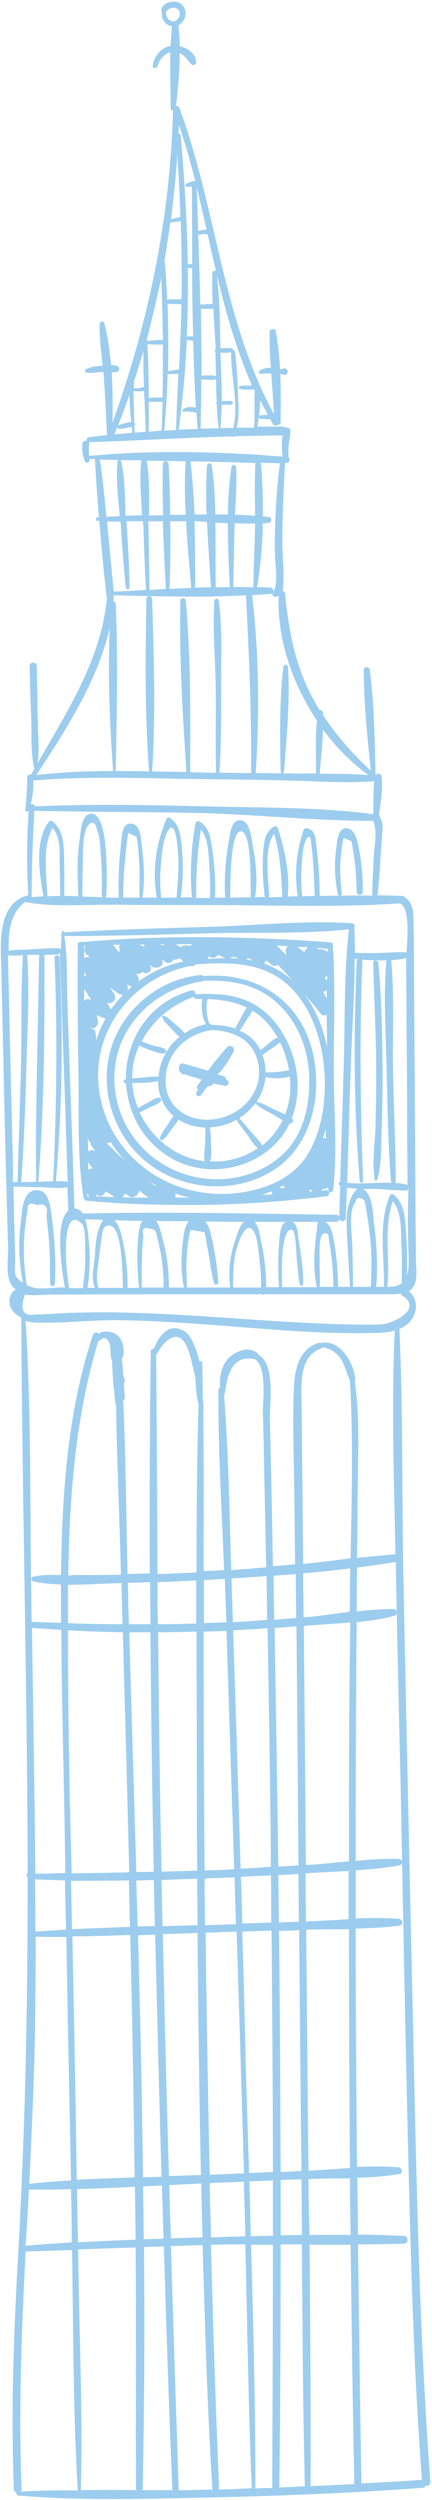 <svg width="240" height="1388" viewBox="0 0 240 1388" fill="none" xmlns="http://www.w3.org/2000/svg">
<path d="M160.026 370.32C159.839 368.638 157.596 368.638 157.409 370.32C155.166 389.2 155.539 409.574 155.913 428.454C155.913 429.762 157.783 429.575 157.783 428.454C159.278 409.574 161.147 389.2 160.026 370.32Z" fill="#9CCDEE"/>
<path d="M198.906 468.829C198.158 465.651 196.849 460.044 192.55 459.857C187.69 459.67 187.316 466.96 186.943 470.137C185.634 478.923 185.821 487.708 187.69 496.494C187.877 497.802 190.12 497.428 189.933 496.12C189.373 491.447 188.999 486.587 188.999 481.727C188.999 479.484 189.186 477.427 189.373 475.184C189.373 475.371 190.307 465.838 191.055 465.277C192.363 465.838 193.859 466.399 195.167 466.96C195.541 468.268 195.728 469.577 195.915 470.885C196.476 473.689 196.849 476.68 197.223 479.484C197.784 484.717 197.971 489.951 198.158 495.185C198.158 497.241 201.523 497.428 201.523 495.185C201.709 486.4 200.775 477.427 198.906 468.829Z" fill="#9CCDEE"/>
<path d="M229.561 1129.04C227.692 1044.74 225.823 960.624 224.14 876.322C223.206 830.152 223.953 783.795 221.897 737.812C225.075 736.503 227.879 734.447 229.561 731.082C232.178 726.035 231.43 720.428 227.131 716.876C228.626 715.941 229.748 714.633 230.496 712.577C231.991 708.651 231.056 703.418 231.056 699.492C231.056 693.324 231.056 686.968 230.869 680.8C230.869 667.715 230.683 654.631 230.683 641.546C230.496 612.947 230.309 584.348 230.122 555.748C229.935 541.355 230.122 527.149 229.748 512.756C229.748 507.522 229.748 501.167 225.075 498.363C224.701 497.802 224.327 497.428 223.393 497.428C218.719 497.241 213.859 497.054 209.186 497.054C209.56 496.867 209.747 496.494 209.934 495.933C210.869 485.652 211.429 475.371 212.177 465.277C212.364 461.539 213.299 456.866 211.056 453.875C211.243 453.314 211.056 452.567 210.495 452.38C211.616 445.464 212.738 437.987 211.99 431.257C211.803 429.201 209.56 429.014 208.626 430.51C208.626 430.51 208.626 430.51 208.626 430.323C208.252 411.07 207.878 391.256 205.448 372.003C205.261 369.947 202.083 369.76 202.083 372.003C202.083 390.508 204.139 409.574 206.009 427.893C195.915 418.547 186.943 408.453 179.466 397.05C179.466 396.49 179.466 395.929 179.279 395.368C179.092 394.62 178.344 394.06 177.596 394.247C175.914 391.63 174.419 388.826 172.923 386.022C163.577 367.89 160.399 349.572 158.343 329.571C158.156 328.637 157.596 328.076 156.848 327.889C157.222 326.767 157.409 325.459 157.409 323.59C157.783 316.113 156.848 308.075 156.848 300.411C156.848 286.018 157.596 271.438 158.343 257.045C158.53 257.045 158.717 257.045 158.904 257.045C160.96 257.045 161.334 254.802 160.213 253.68C160.213 251.437 160.213 249.381 160.399 247.138C160.586 244.521 161.334 241.904 161.334 239.1C161.334 237.605 159.652 237.044 158.717 237.605C158.343 237.231 157.969 236.857 157.222 236.857C152.549 236.857 147.689 236.857 143.016 236.857C143.763 232.184 144.511 227.137 144.511 222.09C145.819 224.894 147.315 227.511 148.81 230.315L144.885 230.502C143.576 230.502 143.576 232.371 144.885 232.558C146.193 232.558 147.502 232.558 148.997 232.745C149.371 232.745 149.745 232.745 150.119 232.745C150.679 233.68 151.053 234.614 151.614 235.362C152.175 236.483 153.483 236.483 154.231 235.923C154.979 235.923 155.913 235.549 155.913 234.427C155.913 225.642 156.1 216.67 155.726 207.697C156.287 207.697 157.035 207.884 157.596 208.071C158.904 208.632 160.026 207.323 159.839 206.015C159.652 204.893 158.156 203.959 157.222 204.706C156.848 204.893 156.287 205.08 155.726 205.08C155.726 204.893 155.726 204.893 155.539 204.706C155.166 197.416 154.418 190.313 153.109 183.397C152.362 182.089 149.745 182.649 149.745 184.332C149.745 190.874 149.932 197.603 150.493 204.146C148.249 204.146 145.819 204.706 144.137 205.828C143.389 206.202 143.763 207.323 144.511 207.51C146.006 207.51 147.689 207.323 149.184 207.323C149.745 207.323 150.119 207.323 150.679 207.323C151.24 214.8 151.801 222.464 152.175 229.941C123.576 177.229 120.211 115.544 99.649 59.841C99.275 59.093 98.528 58.719 97.78 58.719C98.902 49.373 99.836 39.466 99.836 29.559C102.64 30.681 104.136 33.485 106.379 35.728C107.313 36.663 108.996 35.915 108.996 34.606C108.996 29.933 104.322 26.756 99.836 25.634C99.836 21.709 99.463 17.783 99.089 14.045C100.584 13.297 101.706 11.989 102.453 10.493C104.136 6.755 102.453 2.269 98.528 1.147C95.35 0.212 89.742 1.895 89.555 5.82C89.555 6.194 89.742 6.381 89.929 6.755C89.555 9.185 90.677 11.989 92.733 13.484C93.668 14.045 94.603 14.419 95.537 14.605C95.163 18.157 94.976 21.895 94.789 25.447C89.369 26.569 85.63 31.055 84.882 36.475C84.695 37.971 87.126 38.345 87.499 36.849C88.434 33.298 91.051 29.933 94.603 28.999C94.415 39.279 94.789 49.747 94.789 60.028C94.789 60.962 95.35 61.336 96.098 61.336C94.603 120.965 82.452 179.098 62.452 234.801C62.639 225.642 62.639 216.109 62.078 206.763C63.012 206.763 64.134 206.576 65.069 206.389C66.19 206.015 66.751 204.146 65.442 203.398C64.321 202.837 63.012 202.65 61.704 202.65C60.956 194.613 59.835 186.762 57.965 179.472C57.592 177.976 55.535 178.35 55.349 179.846C55.162 187.509 56.283 195.36 57.031 203.024C56.844 203.024 56.47 203.024 56.283 203.024C53.292 203.398 50.302 203.585 47.685 205.08C46.75 205.641 47.311 206.763 48.245 206.95C51.049 207.323 54.04 206.576 56.844 206.576C57.031 206.576 57.218 206.576 57.405 206.576C57.592 208.071 57.779 209.566 57.779 211.062C58.526 221.156 58.9 231.436 59.461 241.53C55.909 241.904 52.545 242.278 49.18 242.839C48.245 243.026 48.059 243.96 48.432 244.708C47.498 244.334 46.002 244.895 45.816 246.203C45.442 249.381 45.816 252.933 47.124 255.923C47.685 257.606 50.115 256.858 49.741 255.176C49.741 254.989 49.741 254.989 49.741 254.802C50.675 254.802 51.797 254.802 52.732 254.802C53.292 265.643 54.04 276.298 54.975 287.14C54.788 287.14 54.414 287.14 54.227 287.14C52.919 287.327 52.919 289.196 54.227 289.196C54.601 289.196 54.788 289.196 55.162 289.196C56.283 303.028 57.592 316.673 59.087 330.319C59.087 330.693 59.274 331.067 59.461 331.253C56.657 365.087 37.591 394.62 20.955 423.594C21.889 416.117 21.142 408.079 20.955 400.602C20.768 390.321 20.768 380.04 20.394 369.76C20.394 367.33 16.468 367.33 16.468 369.76C16.655 380.04 17.029 390.321 17.403 400.602C17.59 409.2 17.029 418.36 19.085 426.771C18.525 427.893 17.777 429.014 17.216 430.136C16.282 429.762 15.16 430.323 15.16 431.631C14.973 437.613 14.786 443.594 14.039 449.576C13.852 450.697 15.16 450.884 15.908 450.324C14.786 465.838 14.786 481.54 15.721 497.054C14.599 497.241 13.665 497.615 12.73 497.989C12.543 497.989 12.356 497.989 12.169 498.176C11.982 498.176 11.796 498.363 11.608 498.55C-2.037 505.653 0.58 527.149 0.767 540.234C1.328 565.094 1.889 589.768 2.449 614.629C3.01 640.611 3.758 666.781 4.505 692.763C4.692 699.118 2.636 709.586 7.309 714.633C7.683 715.194 8.244 715.568 8.805 715.941C6.562 717.063 5.066 719.68 5.253 722.671C5.44 726.97 8.244 729.774 11.796 731.456C12.356 834.264 15.16 937.072 15.347 1039.88C14.599 1040.44 14.599 1041.56 15.347 1042.12C15.347 1098.95 14.599 1155.96 11.982 1212.78C11.982 1212.97 11.982 1213.34 11.982 1213.53C11.608 1221.57 11.235 1229.61 10.861 1237.64C8.057 1286.24 5.814 1334.1 7.683 1381.95C7.683 1383.07 8.431 1383.63 9.179 1384.01C8.992 1384.57 9.365 1385.5 10.3 1385.5C47.498 1388.68 85.443 1387.18 122.641 1386.44C160.026 1385.5 197.41 1384.01 234.795 1381.2C235.543 1381.2 236.103 1380.64 236.477 1380.08C237.786 1380.27 239.094 1379.71 239.094 1378.02C232.926 1295.22 231.43 1212.04 229.561 1129.04ZM222.458 986.793C222.832 1002.31 223.019 1017.82 223.393 1033.52C223.206 1032.78 222.458 1032.03 221.523 1032.03C213.673 1031.84 205.635 1032.4 197.597 1033.15C197.597 989.036 197.784 944.736 198.158 900.622C205.261 899.874 212.364 898.939 219.093 897.07C221.149 896.509 220.776 893.332 218.533 893.332C211.803 893.332 204.887 893.892 198.158 894.64C198.158 894.453 198.158 894.266 198.158 894.079C198.158 886.229 198.345 878.191 198.345 870.34C205.448 869.405 212.738 868.284 219.841 867.162C220.589 906.977 221.523 946.792 222.458 986.793ZM19.646 1040.25C19.272 994.831 18.338 949.222 17.777 903.799C23.198 904.173 28.619 904.547 34.039 904.921C34.226 931.838 34.787 958.755 35.348 985.485C35.722 1003.62 36.096 1021.75 36.282 1039.88C30.675 1040.07 25.067 1040.25 19.646 1040.25ZM36.096 1043.99C36.282 1053.15 36.469 1062.12 36.656 1071.28C31.049 1071.66 25.441 1072.03 19.646 1072.4C19.646 1062.68 19.646 1053.15 19.459 1043.43C25.067 1043.62 30.675 1043.8 36.096 1043.99ZM19.459 1128.11C19.646 1110.54 19.833 1092.78 19.833 1075.21C25.441 1075.39 31.235 1075.39 36.843 1075.39C37.591 1120.44 38.526 1165.49 39.46 1210.54C31.796 1210.91 23.945 1211.66 16.282 1212.41C17.59 1184.18 18.898 1156.15 19.459 1128.11ZM37.778 905.108C47.872 905.669 57.965 906.042 68.246 906.229C68.994 935.95 69.929 965.671 70.676 995.392C71.05 1010.16 71.424 1024.74 71.798 1039.51C61.143 1039.69 50.489 1039.88 39.834 1040.07C38.526 995.018 37.778 949.969 37.778 905.108ZM66.564 878.939C66.938 878.939 67.125 878.939 67.499 878.939C67.686 886.602 67.872 894.266 68.059 901.743C57.965 901.743 47.872 901.556 37.778 901.182C37.778 894.079 37.778 886.976 37.778 879.873C47.498 879.873 57.592 879.125 66.564 878.939ZM37.965 874.639C38.526 830.712 41.89 786.785 54.601 744.541C54.975 744.541 55.162 744.541 55.535 744.167C56.096 743.606 56.844 743.045 57.592 742.858H57.779C59.835 743.045 60.769 745.288 61.143 746.971C61.704 749.775 60.956 752.952 62.265 755.382C62.452 763.42 63.199 771.271 64.134 779.308C64.134 779.682 64.321 780.056 64.508 780.243C64.882 810.898 66.377 841.367 67.125 871.835C67.125 872.583 67.125 873.518 67.125 874.266C66.938 874.266 66.564 874.266 66.377 874.266C57.779 874.452 49.18 874.452 40.582 874.452C39.834 874.639 38.899 874.639 37.965 874.639ZM109.182 905.855C109.182 936.885 109.369 968.101 109.369 999.13C109.369 1012.21 109.369 1025.3 109.556 1038.57C103.014 1038.76 96.285 1038.94 89.743 1039.13C88.808 994.831 88.247 950.53 87.873 906.229C94.976 906.229 102.079 906.042 109.182 905.855ZM87.686 901.743C87.686 897.444 87.499 893.145 87.499 888.845C87.499 885.294 87.499 881.929 87.499 878.378C94.603 878.191 101.892 877.817 108.996 877.443C108.996 885.481 108.996 893.332 108.996 901.369C102.079 901.556 94.976 901.743 87.686 901.743ZM109.556 1043.06C109.556 1051.66 109.743 1060.25 109.743 1068.85C103.388 1069.04 96.846 1069.23 90.303 1069.41C90.116 1060.81 89.929 1052.4 89.743 1043.8C96.472 1043.43 103.014 1043.24 109.556 1043.06ZM109.743 1073.15C110.117 1118.01 110.678 1162.87 111.612 1207.55C105.631 1207.74 99.836 1207.92 93.855 1208.11C92.546 1163.25 91.425 1118.57 90.49 1073.71C96.846 1073.71 103.388 1073.34 109.743 1073.15ZM109.182 872.957C101.892 873.331 94.789 873.705 87.499 873.892C87.312 833.329 87.126 792.767 86.752 752.205L86.939 752.018C90.116 746.036 97.78 736.69 103.201 746.41C106.192 751.831 106.566 757.999 108.435 763.794C108.809 769.028 108.996 774.635 110.304 779.869C109.369 810.712 109.182 841.741 109.182 872.957ZM89.743 1208.48C86.378 1208.67 82.826 1208.67 79.462 1208.86C78.901 1164 77.966 1119.32 76.658 1074.46C79.835 1074.27 83.013 1074.27 86.191 1074.09C87.312 1118.95 88.434 1163.62 89.743 1208.48ZM76.471 1069.6C76.284 1061 75.91 1052.4 75.723 1043.99C78.901 1043.99 82.266 1043.8 85.443 1043.8C85.63 1052.4 85.817 1060.81 86.004 1069.41C83.013 1069.41 79.835 1069.41 76.471 1069.6ZM75.723 1039.32C74.415 994.831 73.106 950.53 71.798 906.229C75.723 906.229 79.649 906.229 83.574 906.229C83.948 950.53 84.509 994.831 85.443 1039.13C82.266 1039.32 78.901 1039.32 75.723 1039.32ZM74.789 1208.86C64.134 1209.23 53.292 1209.61 42.638 1210.17C42.264 1183.81 41.89 1157.45 41.329 1131.1C40.956 1112.41 40.582 1093.71 40.208 1075.02C50.862 1075.02 61.517 1074.65 72.359 1074.27C73.48 1119.32 74.228 1164.18 74.789 1208.86ZM71.611 901.743C71.424 896.696 71.237 891.836 71.237 886.789C71.237 884.172 71.05 881.369 71.05 878.752C75.162 878.752 79.275 878.565 83.387 878.378C83.387 886.229 83.574 893.892 83.574 901.743C79.649 901.743 75.536 901.743 71.611 901.743ZM71.611 1043.99C71.798 1052.59 71.985 1061.19 72.172 1069.79C61.517 1070.16 50.862 1070.53 40.021 1071.1C39.834 1062.12 39.647 1053.15 39.46 1044.18C50.302 1044.18 60.956 1044.18 71.611 1043.99ZM42.825 1215.4C53.479 1215.03 64.134 1214.65 74.975 1214.09C75.162 1223.81 75.162 1233.34 75.349 1243.06C75.349 1243.25 75.349 1243.25 75.349 1243.44C64.695 1243.81 54.04 1244.37 43.386 1244.93C43.012 1235.03 43.012 1225.31 42.825 1215.4ZM79.462 1213.9C83.013 1213.72 86.378 1213.53 89.929 1213.34C90.303 1223.25 90.49 1232.97 90.864 1242.88C87.126 1243.06 83.574 1243.06 79.835 1243.25C79.835 1233.34 79.649 1223.62 79.462 1213.9ZM94.042 1213.16C100.023 1212.78 105.818 1212.6 111.799 1212.22C111.986 1222.13 112.173 1232.22 112.547 1242.13C106.752 1242.32 100.771 1242.5 94.976 1242.69C94.603 1232.78 94.229 1223.06 94.042 1213.16ZM146.754 815.758C147.128 833.89 147.502 852.022 147.876 870.153C141.333 870.714 134.978 871.275 128.436 871.649C127.501 839.311 126.94 806.973 124.51 774.822C124.51 774.635 124.697 774.635 124.697 774.448C125.632 769.589 126.192 764.168 128.622 759.868C131.613 754.635 136.286 753.513 141.707 754.635C148.436 759.121 146.006 778 146.006 783.982C146.38 794.636 146.567 805.104 146.754 815.758ZM120.585 1042.68C123.762 1042.5 127.127 1042.31 130.305 1042.31C130.492 1050.91 130.866 1059.51 131.052 1068.29L119.089 1068.67C117.407 1068.67 115.725 1068.85 113.856 1068.85C113.856 1060.25 113.669 1051.66 113.669 1043.06C116.099 1042.68 118.342 1042.68 120.585 1042.68ZM113.669 1038.38C113.295 994.27 113.108 949.969 113.108 905.855C115.351 905.855 117.407 905.669 119.65 905.669C121.706 905.669 123.762 905.482 125.819 905.482C126.94 940.062 128.062 974.83 129.183 1009.41C129.557 1018.94 129.744 1028.29 130.118 1037.82C126.379 1038.01 122.454 1038.2 118.716 1038.38C117.033 1038.2 115.351 1038.38 113.669 1038.38ZM121.146 1072.78C124.51 1072.59 127.875 1072.59 131.426 1072.4C132.922 1117.08 134.23 1161.75 135.539 1206.61C129.557 1206.8 123.576 1207.18 117.407 1207.36C117.033 1207.36 116.846 1207.36 116.472 1207.36C115.538 1162.5 114.79 1117.83 114.229 1072.96C116.472 1072.96 118.716 1072.96 121.146 1072.78ZM134.604 1072.4L150.866 1071.84C151.24 1116.52 151.614 1161.19 151.614 1205.87C147.128 1206.05 142.829 1206.24 138.342 1206.43C137.782 1185.49 137.034 1164.56 136.473 1143.62C135.912 1119.88 135.352 1096.14 134.604 1072.4ZM134.604 1067.92C134.417 1059.32 134.23 1050.53 133.856 1041.94C139.464 1041.75 145.072 1041.37 150.493 1041.19C150.679 1049.97 150.679 1058.57 150.679 1067.36C145.446 1067.54 140.025 1067.73 134.604 1067.92ZM133.669 1037.45C132.361 993.896 131.052 950.156 129.557 906.603C129.557 906.042 129.557 905.669 129.557 905.108C135.912 904.734 142.268 904.547 148.623 903.986C149.184 935.202 149.745 966.419 150.119 997.635C150.306 1010.53 150.493 1023.43 150.493 1036.33C144.885 1036.89 139.277 1037.26 133.669 1037.45ZM129.37 900.622C129.183 892.584 128.809 884.546 128.622 876.322C135.165 875.948 141.52 875.574 148.062 875.013C148.062 875.2 148.062 875.574 148.062 875.761C148.249 883.612 148.249 891.462 148.436 899.313C142.081 899.874 135.726 900.248 129.37 900.622ZM125.445 891.649C125.632 894.64 125.632 897.631 125.819 900.622C123.202 900.809 120.585 900.809 117.968 900.995C116.472 900.995 114.79 900.995 113.295 901.182C113.295 898.379 113.295 895.575 113.295 892.771C113.295 887.537 113.295 882.49 113.295 877.256C115.538 877.069 117.781 877.069 119.837 876.882C121.519 876.695 123.202 876.695 124.884 876.509C125.071 881.555 125.258 886.602 125.445 891.649ZM116.472 1212.04C117.407 1212.04 118.342 1212.04 119.276 1211.85C124.697 1211.66 130.118 1211.47 135.539 1211.29C135.726 1221.38 136.099 1231.48 136.286 1241.57C130.305 1241.76 124.136 1241.94 118.155 1242.13C117.781 1242.13 117.407 1242.13 117.22 1242.13C117.033 1232.04 116.659 1222.13 116.472 1212.04ZM138.529 1211.1C142.829 1210.91 147.315 1210.73 151.614 1210.54C151.614 1220.82 151.614 1230.92 151.614 1241.2C147.502 1241.38 143.389 1241.38 139.277 1241.57C139.09 1231.29 138.903 1221.19 138.529 1211.1ZM173.297 1071.28C180.026 1071.1 186.943 1071.1 193.859 1071.1C193.859 1115.21 194.046 1159.51 194.419 1203.62C186.756 1204.18 179.092 1204.75 171.428 1205.12C171.054 1180.45 170.867 1155.96 170.68 1131.28C170.493 1111.28 170.306 1091.47 170.119 1071.47C171.054 1071.28 172.176 1071.28 173.297 1071.28ZM169.933 1066.8C169.933 1057.82 169.746 1049.04 169.746 1040.07C170.493 1040.07 171.241 1040.07 171.989 1039.88C179.092 1039.51 186.382 1039.13 193.672 1038.76C193.672 1047.73 193.672 1056.52 193.672 1065.49C185.821 1066.05 177.783 1066.42 169.933 1066.8ZM193.859 1002.31C193.859 1012.59 193.859 1023.06 193.859 1033.34C186.008 1034.08 178.157 1035.02 170.306 1035.39C170.119 1035.39 169.933 1035.39 169.933 1035.39C169.559 991.092 169.185 946.792 168.811 902.678C169.559 902.678 170.493 902.491 171.241 902.491C178.718 901.93 186.756 901.369 194.606 900.809C194.046 934.642 193.859 968.475 193.859 1002.31ZM168.624 898.005C168.624 892.584 168.624 886.976 168.437 881.555C168.437 878.939 168.437 876.135 168.437 873.518C177.223 872.77 186.008 871.836 194.606 870.714C194.606 874.079 194.419 877.443 194.419 880.808C194.419 885.481 194.419 890.154 194.233 894.827C185.821 895.949 177.223 897.257 168.624 898.005ZM168.437 868.284L167.876 810.712C167.689 799.496 167.689 788.281 167.503 777.065C167.316 767.345 166.755 752.952 177.97 748.84C178.344 748.653 178.718 748.466 178.905 748.092C183.204 748.092 187.316 751.27 189.559 754.822C191.803 758.373 192.55 762.672 194.419 766.411C196.289 799.309 195.354 832.208 194.793 865.106C186.008 866.415 177.223 867.349 168.437 868.284ZM167.503 1205.31C163.577 1205.49 159.839 1205.68 155.913 1205.87C155.726 1161.19 155.539 1116.52 154.979 1072.03C158.717 1071.84 162.456 1071.84 166.194 1071.66C166.568 1116.14 166.942 1160.63 167.503 1205.31ZM154.979 1067.36C154.792 1058.57 154.792 1049.79 154.605 1041C158.343 1040.81 162.082 1040.63 165.82 1040.44C165.82 1049.23 166.007 1058.2 166.007 1066.98C162.456 1066.98 158.717 1067.17 154.979 1067.36ZM154.605 1036.33C154.044 992.214 153.296 947.913 152.549 903.799C156.661 903.612 160.586 903.239 164.699 902.865C164.886 924.361 165.073 945.67 165.259 967.166C165.446 989.971 165.633 1012.78 165.82 1035.58C162.082 1035.95 158.343 1036.14 154.605 1036.33ZM152.362 899.313C152.175 891.089 151.988 883.051 151.988 874.826C156.1 874.452 160.213 874.265 164.325 873.892C164.325 882.116 164.512 890.154 164.512 898.379C160.586 898.565 156.474 898.939 152.362 899.313ZM155.913 1210.35C159.839 1210.17 163.577 1209.98 167.503 1209.98C167.503 1217.27 167.689 1224.56 167.689 1231.85C167.689 1234.84 167.689 1237.83 167.689 1240.82C163.764 1240.82 159.839 1241.01 155.913 1241.01C155.913 1230.91 155.913 1220.63 155.913 1210.35ZM171.428 1209.79C178.905 1209.42 186.569 1209.42 194.419 1209.42C194.419 1219.89 194.606 1230.35 194.793 1240.82C187.129 1240.82 179.466 1240.82 171.989 1240.82C171.615 1230.54 171.428 1220.07 171.428 1209.79ZM226.757 688.464C226.757 693.324 227.318 698.558 226.944 703.418C226.757 705.474 226.383 706.969 226.009 708.465C226.383 699.118 226.009 689.585 225.262 680.052C224.701 673.697 223.953 667.715 218.906 663.416C218.346 662.855 217.037 662.855 216.663 663.603C209.934 679.678 213.673 697.436 213.299 714.446C211.803 714.446 210.495 714.446 208.999 714.446C209.934 702.857 209.373 691.268 207.878 679.865C207.13 674.071 207.317 663.603 201.709 660.051C203.205 660.051 204.7 660.051 206.196 660.051C212.551 660.051 218.906 660.986 225.449 660.986C226.196 660.986 226.757 660.612 226.944 660.051C226.57 669.585 226.57 679.118 226.757 688.464ZM218.159 666.968C223.393 672.949 222.645 683.417 223.019 690.894C223.393 698.184 223.206 705.287 223.206 712.39C221.336 713.885 218.906 714.446 215.542 714.446C215.355 714.446 215.168 714.446 215.168 714.446C216.85 698.558 212.925 682.295 218.159 666.968ZM194.419 714.446C192.176 714.446 190.12 714.446 187.877 714.446C187.69 705.287 186.943 695.941 185.073 686.781C184.513 683.417 183.391 679.865 180.587 678.37C182.643 678.37 184.699 678.37 186.756 678.37C189.186 678.37 189.186 674.445 186.756 674.445C140.025 673.697 92.92 672.762 46.002 673.697C44.881 672.015 43.572 671.08 41.516 670.893H41.329C40.582 645.284 39.647 619.489 38.712 593.881C38.339 580.796 37.778 567.711 37.404 554.627C37.03 543.224 37.591 530.888 35.722 519.672C62.078 519.672 88.434 518.924 114.79 518.177C140.772 517.429 167.876 518.737 193.859 515.934C190.868 541.916 191.803 568.646 190.868 594.815C190.307 615.19 189.559 635.565 188.999 655.939C188.064 656.313 187.69 657.808 188.999 658.369C188.812 664.351 188.625 670.145 188.438 676.127C188.438 678.557 192.176 678.557 192.176 676.127C192.363 670.519 192.55 664.911 192.737 659.304C194.606 659.678 196.476 659.865 198.532 659.865C193.485 665.285 192.55 672.015 192.55 679.305C192.924 691.268 193.859 702.857 194.419 714.446ZM177.596 699.492C177.596 696.315 176.849 684.912 180.213 684.725C183.017 684.538 182.456 686.408 182.83 688.838C183.391 692.389 183.952 695.754 184.326 699.305C184.886 704.352 185.073 709.399 185.26 714.446C182.643 714.446 180.213 714.446 177.596 714.446C177.97 709.586 177.409 704.539 177.596 699.492ZM176.101 714.633C169.559 714.633 163.203 714.633 156.661 714.633C156.661 710.147 156.474 705.848 156.661 701.362C156.661 699.492 157.222 680.239 162.643 683.043C164.325 683.791 164.699 697.81 164.886 699.118C165.446 703.792 165.633 708.465 166.568 713.138C166.755 714.259 168.437 713.885 168.437 712.951C168.624 704.539 167.129 696.128 165.82 687.903C165.446 685.099 165.446 679.865 162.456 678.37C167.129 678.37 171.989 678.37 176.662 678.37C176.475 678.557 176.475 678.744 176.475 679.118C174.979 690.333 173.297 703.418 176.101 714.633ZM154.979 714.633C152.549 714.633 150.119 714.633 147.876 714.633C147.876 706.221 146.941 697.623 145.072 689.398C144.511 686.781 143.95 681.174 141.52 678.37C147.315 678.37 153.109 678.37 158.904 678.37C156.1 679.491 155.726 683.978 155.353 686.408C154.418 695.941 154.418 705.287 154.979 714.633ZM127.875 714.82C119.837 714.82 111.986 714.82 103.949 714.82C103.762 709.96 103.388 705.1 103.575 700.053C103.762 697.062 103.949 693.885 104.322 690.894C104.509 689.959 105.257 683.417 106.005 682.856C108.622 683.23 111.052 683.604 113.669 684.165C113.856 685.473 114.229 686.595 114.416 687.903C114.79 690.333 115.164 692.763 115.725 695.193C116.659 700.988 117.407 706.782 118.902 712.39C119.276 713.698 121.332 713.511 121.332 712.016C120.585 702.67 119.089 692.389 116.659 683.417C116.099 681.548 115.351 679.678 114.042 678.183C121.146 678.183 128.249 678.37 135.539 678.37C133.109 680.613 131.8 685.099 131.052 687.529C127.688 696.315 126.753 705.661 127.875 714.82ZM102.266 714.82C99.463 714.82 96.659 714.82 93.855 714.82C93.855 705.474 92.733 696.128 90.116 686.968C89.555 684.725 88.621 680.426 86.752 677.809C92.733 677.996 98.902 677.996 104.883 677.996C102.266 680.987 101.892 686.968 101.519 690.146C100.584 698.371 100.397 706.782 102.266 714.82ZM77.219 715.007C75.162 715.007 73.106 715.007 70.863 715.007C71.05 706.035 69.929 696.875 68.059 688.09C67.125 684.165 66.19 680.239 63.573 677.435C68.807 677.622 74.041 677.809 79.088 677.809C77.966 679.305 77.592 681.548 77.219 683.417C75.723 693.511 76.284 704.726 77.219 715.007ZM52.732 715.007H48.619C49.928 705.848 50.302 696.688 49.18 687.529C48.993 685.286 48.619 680.613 47.311 676.875C50.675 677.061 54.04 677.061 57.405 677.248C53.479 682.856 53.105 690.52 52.732 697.249C52.358 701.361 50.302 710.147 52.732 715.007ZM55.162 697.249C55.535 693.885 55.909 690.707 56.47 687.342C57.031 684.165 56.657 680.239 60.769 680.426C68.246 680.8 68.059 708.838 68.246 715.007C66.003 715.007 63.573 715.007 61.33 715.007C59.087 715.007 56.844 715.007 54.788 715.007C52.732 710.147 54.788 701.548 55.162 697.249ZM78.901 697.623C78.901 695.193 79.088 692.763 79.275 690.52C79.462 689.025 79.462 687.716 79.649 686.221C78.714 682.295 79.835 680.987 83.013 682.108C87.126 682.482 86.565 684.351 87.499 687.716C88.247 690.52 88.808 693.324 89.369 696.128C90.49 702.296 90.864 708.465 90.864 714.82C86.752 714.82 82.826 714.82 78.714 714.82C78.714 709.212 78.714 703.418 78.901 697.623ZM130.679 696.501C131.239 693.324 135.912 676.501 140.772 683.417C143.389 687.155 143.763 696.688 144.324 700.988C144.885 705.661 145.072 710.147 145.072 714.82C139.838 714.82 134.604 714.82 129.557 714.82C129.37 708.651 129.557 702.483 130.679 696.501ZM36.656 695.38C36.656 692.015 36.282 670.893 45.255 679.118C47.872 681.548 47.124 692.202 47.311 695.754C47.498 702.296 46.937 708.651 46.002 715.194C43.386 715.194 40.956 715.194 38.339 715.194V715.007C37.404 708.278 36.656 701.922 36.656 695.38ZM33.105 531.822C33.105 529.953 30.114 529.953 30.301 531.822C31.983 573.132 31.422 614.442 29.553 655.752C27.497 655.939 25.441 655.939 23.385 656.126C22.637 656.126 22.076 656.126 21.329 656.126C24.506 614.255 24.88 572.011 24.693 530.14C27.123 530.14 29.553 529.953 31.796 529.953C32.544 529.953 33.105 529.392 33.292 528.831C33.292 537.617 34.039 546.589 34.226 555.001C34.6 568.085 34.974 581.17 35.535 594.254C36.282 614.816 36.843 635.565 37.591 656.126C35.535 655.752 33.292 655.752 31.049 655.752C34.6 614.629 35.161 573.132 33.105 531.822ZM20.02 656.126C17.216 656.126 14.599 656.313 11.796 656.313C13.291 635.565 14.039 614.629 14.599 593.694C15.16 572.758 16.468 551.636 15.16 530.701C15.16 530.514 15.16 530.327 14.973 530.14C15.16 530.14 15.347 530.14 15.347 530.14C17.403 530.14 19.646 530.14 21.702 529.953C21.142 572.198 19.646 614.255 20.02 656.126ZM199.84 655.752C200.027 656.874 201.709 657.061 201.709 655.752C200.214 615.003 199.653 574.254 201.336 533.691C201.336 533.318 201.149 532.944 200.962 532.757C205.448 533.131 210.308 533.318 214.794 533.131C214.794 533.318 214.607 533.504 214.607 533.691C212.925 553.879 214.42 574.628 214.794 594.815C215.355 615.19 215.542 635.565 217.224 655.939C217.224 656.313 217.411 656.5 217.598 656.687C209.373 656.313 200.962 657.621 192.924 656.687C193.485 636.125 194.046 615.751 194.793 595.189C195.354 574.441 197.036 553.318 197.036 532.383C197.597 532.383 198.158 532.383 198.719 532.57C198.345 532.757 198.158 533.131 198.158 533.691C196.476 574.254 196.476 615.19 199.84 655.752ZM197.41 667.715C197.784 664.725 199.466 664.351 202.457 666.407C203.018 668.65 203.392 671.08 203.766 673.51C204.7 678.744 205.261 683.791 205.822 689.025C206.569 697.436 206.383 706.035 206.009 714.446C202.644 714.446 199.466 714.446 196.102 714.446C196.102 706.969 195.915 699.492 195.728 692.202C195.728 686.595 193.298 672.201 197.41 667.715ZM225.449 657.621C223.393 657.061 221.523 656.874 219.467 656.687C219.654 656.5 219.841 656.313 219.841 655.939C219.841 635.565 218.719 615.19 218.346 594.815C217.972 574.628 219.093 553.879 217.411 533.691C217.411 533.504 217.411 533.318 217.224 533.131C220.215 532.944 223.019 532.57 225.636 531.822C225.636 543.037 225.823 554.066 225.823 565.281C226.009 585.282 226.196 605.096 226.196 625.097C226.196 636.125 226.383 647.341 226.383 658.369C226.383 657.995 226.009 657.621 225.449 657.621ZM207.691 475.184C207.317 482.101 206.943 489.204 206.756 496.12C206.756 496.681 206.943 497.054 207.317 497.241C197.41 497.054 187.503 497.241 177.596 497.428C177.596 497.241 177.596 497.241 177.596 497.054C177.596 487.708 176.849 478.362 175.727 469.016C175.353 465.091 174.979 460.604 170.493 459.857C169.746 459.67 168.998 460.044 168.624 460.791C164.699 472.754 163.39 485.091 165.446 497.615C163.577 497.615 161.708 497.615 159.839 497.802C161.147 485.278 158.156 471.633 154.418 459.857C154.044 458.922 153.109 458.361 152.175 458.922C148.249 461.352 147.128 464.904 146.567 469.39C145.446 478.549 146.006 487.895 146.941 497.054C146.941 497.615 147.315 497.802 147.689 497.989C145.632 497.989 143.763 497.989 141.707 498.176C143.202 488.83 142.268 478.923 140.399 469.577C139.838 466.212 139.09 455.557 133.482 455.37C128.249 455.184 127.875 463.408 127.127 466.773C125.258 477.054 124.51 487.521 125.071 497.989C125.071 498.176 125.071 498.176 125.258 498.363C123.389 498.363 121.519 498.363 119.463 498.363C119.837 489.391 119.276 480.605 117.968 471.633C117.033 465.651 116.472 459.483 110.865 456.118C110.117 455.744 108.809 456.118 108.622 457.053C106.192 470.511 105.444 484.157 106.566 497.802C106.566 497.989 106.566 498.176 106.752 498.176C104.696 498.176 102.453 498.176 100.397 498.176C101.892 488.269 101.892 478.362 100.771 468.455C100.21 462.847 99.463 457.614 94.415 454.062C93.481 453.501 92.546 454.062 92.359 454.997C86.565 468.642 84.509 483.783 87.126 498.363C84.509 498.363 81.892 498.363 79.088 498.363C80.77 488.269 79.835 477.427 78.527 467.334C78.153 463.969 77.592 457.24 72.546 457.24C67.499 457.24 67.686 464.904 67.312 468.268C66.003 478.362 65.629 488.269 66.003 498.363C65.069 498.363 64.321 498.363 63.386 498.363C61.704 498.363 60.209 498.363 58.526 498.176C58.9 497.989 59.087 497.615 59.087 497.054C59.274 491.447 61.143 448.08 49.367 452.006C45.068 453.501 44.881 462.1 44.32 465.464C42.638 476.119 43.012 486.961 43.572 497.615C40.956 497.428 38.339 497.428 35.722 497.428C35.722 488.456 35.909 479.11 35.348 470.137C34.974 464.53 33.666 459.857 29.366 456.118C28.619 455.37 27.497 455.557 26.936 456.492C19.085 467.334 21.889 485.278 24.132 497.615C21.889 497.802 19.646 497.802 17.59 498.176C17.59 482.101 18.151 466.025 19.085 450.137C50.489 450.884 81.705 450.697 113.108 451.445C144.324 452.38 175.914 455.744 207.317 455.744C209.747 461.539 208.065 469.203 207.691 475.184ZM174.793 497.428C172.549 497.428 170.119 497.428 167.876 497.615C167.503 492.381 167.129 487.334 167.503 482.101C167.689 477.988 168.063 469.016 170.493 465.464C172.923 462.1 172.923 469.764 173.297 471.82C173.671 474.624 173.858 477.427 174.045 480.231C174.419 485.839 174.606 491.447 174.793 497.054C174.793 497.241 174.793 497.428 174.793 497.428ZM152.362 463.034C155.726 474.624 156.287 486.026 156.848 497.989C154.231 497.989 151.614 498.176 148.997 498.176C149.371 497.989 149.558 497.615 149.558 497.241C149.184 489.577 146.38 469.764 152.362 463.034ZM139.464 498.176C135.539 498.176 131.8 498.363 127.875 498.363C127.875 498.176 127.875 498.176 127.875 497.989C128.062 492.194 127.688 461.913 133.669 461.539C140.212 461.165 139.09 492.381 139.277 497.989C139.277 498.176 139.277 498.176 139.464 498.176ZM116.659 498.55C116.472 498.55 116.099 498.55 115.912 498.55C113.482 498.55 111.239 498.55 108.809 498.55C108.809 498.363 108.996 498.363 108.996 498.176C108.809 485.465 109.743 473.128 111.612 460.604C116.099 465.464 115.912 476.306 116.286 481.727C116.846 487.147 116.846 492.755 116.659 498.55ZM97.967 498.363C95.163 498.363 92.359 498.363 89.555 498.363C88.995 493.316 88.808 488.082 89.182 482.848C89.555 477.614 90.303 464.53 94.042 460.23C98.154 455.557 98.902 473.689 99.089 476.68C99.275 483.783 98.715 490.886 98.154 497.989C97.967 498.176 97.967 498.363 97.967 498.363ZM71.424 462.474L75.91 464.53C76.284 466.96 76.658 469.39 76.845 471.82C77.032 474.437 77.219 476.867 77.406 479.484C77.779 485.652 77.219 491.821 77.592 497.989C77.592 498.176 77.592 498.176 77.592 498.363C74.602 498.363 71.424 498.363 68.433 498.363C68.433 493.316 68.62 488.082 68.994 483.035C69.181 480.418 69.368 477.614 69.742 474.997C69.555 475.745 70.863 462.847 71.424 462.474ZM57.031 498.176C53.292 497.989 49.554 497.802 45.816 497.802C45.816 491.634 45.816 485.652 46.002 479.484C46.189 474.25 45.629 462.1 49.18 457.987C52.545 454.249 53.479 459.296 54.414 462.287C55.722 465.651 55.722 472.007 56.096 475.932C56.657 483.035 56.657 489.951 56.47 497.054C56.657 497.615 56.844 497.802 57.031 498.176ZM33.479 497.428C31.049 497.428 28.805 497.428 26.375 497.615C25.815 486.026 23.385 470.324 29.179 459.67C33.666 464.717 33.105 472.007 33.105 478.549C33.292 484.717 33.292 491.073 33.479 497.428ZM179.466 405.088C186.756 414.995 195.354 423.594 204.7 430.323C195.728 429.575 186.756 429.575 177.596 429.575C178.157 421.537 179.279 413.126 179.466 405.088ZM176.101 400.041C174.979 409.574 175.727 419.855 175.54 429.388C170.493 429.388 165.633 429.575 160.586 429.388C154.418 429.388 148.249 429.201 142.081 429.201C144.137 396.677 143.95 362.844 140.025 330.319C140.399 330.319 140.772 330.319 141.146 330.319C141.333 330.506 141.707 330.506 141.894 330.319C144.698 330.132 147.315 329.945 150.119 329.758C152.362 329.571 152.362 326.393 150.119 326.207C147.689 326.02 145.259 326.02 142.829 326.02C144.698 314.617 145.819 302.654 146.006 290.504C147.128 290.504 148.062 290.504 149.184 290.317C150.866 290.13 151.427 287.513 149.558 287.14C148.436 286.953 147.128 286.766 146.006 286.579C146.193 276.485 145.819 266.391 144.885 256.858C148.436 257.045 151.988 257.045 155.539 257.232C154.044 268.073 153.296 279.102 152.923 289.943C152.736 295.925 152.549 301.72 152.736 307.701C152.736 313.122 154.979 324.337 151.614 328.823C150.306 330.506 152.923 332.188 154.418 330.88C154.605 330.693 154.605 330.693 154.792 330.506C153.857 354.432 162.269 379.48 176.101 400.041ZM122.828 379.667C122.828 364.339 123.576 348.45 121.519 333.31C121.332 331.814 119.089 332.375 119.089 333.683C117.968 349.385 119.65 365.834 119.837 381.536C120.024 397.424 119.65 413.313 120.024 429.014C117.033 429.014 114.042 429.014 111.239 428.827C109.369 428.827 107.5 428.827 105.631 428.64C105.818 397.237 106.005 364.713 103.201 333.497C103.014 331.627 100.21 331.627 100.21 333.497C99.463 364.9 101.519 397.237 103.575 428.64C97.219 428.454 90.864 428.454 84.509 428.267C86.565 396.677 85.443 364.152 84.509 332.562C84.509 330.506 81.331 330.506 81.331 332.562C80.77 364.152 80.396 396.677 82.826 428.267C76.658 428.08 70.489 428.08 64.321 428.08C64.882 397.424 65.629 366.021 64.321 335.366C64.321 334.431 63.76 334.057 63.012 334.057C63.012 333.31 63.199 332.375 63.199 331.627C63.199 331.253 63.012 330.88 63.012 330.506C87.312 331.067 112.173 331.814 136.66 330.506C138.342 363.404 139.838 396.116 139.464 429.201C133.669 429.201 127.688 429.014 121.893 429.014C123.015 412.752 122.828 396.116 122.828 379.667ZM103.201 285.831C100.397 285.831 97.406 285.831 94.603 285.831C94.415 276.298 94.229 266.952 93.668 257.606C93.481 255.55 90.49 255.55 90.49 257.606C90.303 266.952 90.303 276.485 90.677 286.018C88.06 286.018 85.443 286.205 82.826 286.205C82.826 276.111 83.2 265.643 81.518 255.736C88.808 255.923 95.911 255.923 103.201 256.11C102.453 265.83 102.64 275.924 103.201 285.831ZM141.707 286.392C137.969 286.018 134.23 285.831 130.492 285.831C131.052 277.046 131.613 268.26 131.239 259.475C131.239 257.98 128.809 257.606 128.622 259.101C127.314 267.7 126.753 276.672 126.566 285.644C124.136 285.644 121.893 285.644 119.65 285.644C119.463 276.298 118.902 267.139 117.594 258.166C117.407 256.671 115.164 257.045 114.977 258.54C114.416 267.513 114.416 276.485 114.79 285.644C112.547 285.644 110.304 285.644 108.061 285.644C107.687 275.737 106.939 265.643 105.818 256.11C117.781 256.297 129.744 256.671 141.894 257.045C141.333 266.765 141.707 276.672 141.707 286.392ZM119.65 290.13C121.893 290.317 124.136 290.317 126.566 290.504C126.566 302.467 127.127 314.617 127.688 326.02C125.071 326.02 122.454 326.02 119.837 326.02C119.65 314.243 119.837 302.093 119.65 290.13ZM117.22 326.02C114.229 326.02 111.239 326.207 108.435 326.207C108.435 314.243 108.435 301.72 108.061 289.383C110.304 289.383 112.547 289.57 114.977 289.757C115.538 301.906 116.472 314.243 117.22 326.02ZM106.192 326.393C102.266 326.58 98.154 326.767 94.229 326.954C94.603 314.617 94.789 301.906 94.603 289.383C97.032 289.383 99.463 289.383 101.892 289.383C102.453 289.383 102.827 289.383 103.388 289.383C103.949 301.906 105.257 314.243 106.192 326.393ZM92.172 326.954C89.182 327.141 86.004 327.328 83.013 327.515C83.013 314.991 82.639 302.654 82.452 290.13C82.452 289.943 82.452 289.757 82.452 289.383C85.069 289.383 87.686 289.383 90.49 289.383C90.864 301.906 91.425 314.43 92.172 326.954ZM129.557 325.833C129.931 314.804 129.931 303.776 130.305 292.747C130.305 292 130.305 291.252 130.305 290.504C134.043 290.691 137.969 290.691 141.707 290.691C141.707 291.439 141.707 292 141.707 292.747C141.52 303.776 140.772 314.804 140.772 326.02C137.034 326.02 133.296 325.833 129.557 325.833ZM140.025 214.053C139.09 214.053 138.156 214.053 137.221 214.053C135.726 214.053 134.23 214.053 132.922 214.613C132.548 214.8 132.548 215.548 132.922 215.735C134.23 216.296 135.726 216.296 137.221 216.296C138.529 216.296 139.838 216.296 141.146 216.296C141.333 216.67 141.333 216.856 141.52 217.23C141.146 223.96 141.707 230.689 141.146 237.418C137.969 237.418 134.604 237.418 131.426 237.418C132.735 232.745 132.735 227.885 132.361 222.651C131.987 213.492 131.8 204.146 130.492 194.986C130.492 194.426 129.931 194.239 129.37 194.239C129.37 193.865 129.183 193.491 128.809 193.491C127.501 193.117 126.006 193.304 124.697 193.304C123.949 193.304 123.202 193.304 122.454 193.304C122.454 193.117 122.454 192.743 122.454 192.37C122.08 178.537 122.08 164.331 120.211 150.686C119.837 149.938 117.968 150.312 117.968 151.433C117.781 157.228 117.968 163.023 118.155 168.817C116.659 168.63 114.977 168.817 113.482 169.004C112.734 169.004 111.986 169.004 111.239 169.004C111.052 156.106 110.491 143.209 110.117 130.311C111.239 130.124 112.173 129.937 113.295 129.937C114.042 129.937 114.603 130.124 115.351 130.124C121.706 158.723 128.249 187.323 140.025 214.053ZM129.183 223.212C128.249 222.277 126.94 222.651 125.632 222.651C124.884 222.651 123.949 222.651 123.202 222.651C123.202 213.679 122.828 204.706 122.454 195.734C124.51 195.921 126.566 195.921 128.436 195.547C128.062 208.632 132.922 224.707 129.557 237.605C127.127 237.605 124.884 237.605 122.454 237.605C122.828 233.306 123.015 229.006 123.202 224.707H125.632C126.94 224.707 128.062 225.081 129.183 224.146C129.557 224.146 129.557 223.586 129.183 223.212ZM119.65 195.36C119.837 199.846 119.837 204.52 120.024 209.006L119.837 208.819C118.716 208.258 117.407 208.445 116.099 208.445C114.79 208.445 113.295 208.445 111.986 208.632C111.986 196.295 111.799 183.771 111.612 171.434C112.36 171.434 113.108 171.434 113.856 171.434C115.351 171.434 117.033 171.621 118.529 171.434C118.902 178.911 119.463 186.388 119.837 193.865C119.089 194.426 119.089 194.986 119.65 195.36ZM111.799 210.688C113.295 210.688 114.603 210.688 116.099 210.875C117.407 210.875 118.529 211.062 119.837 210.501C120.024 210.501 120.024 210.314 120.024 210.314C120.024 214.613 120.211 218.913 120.398 223.025C120.024 223.399 120.024 224.146 120.398 224.52C120.585 229.006 120.959 233.493 121.519 237.792C118.155 237.792 114.79 237.979 111.426 237.979C111.612 229.006 111.799 219.847 111.799 210.688ZM114.79 127.507C114.042 127.507 113.482 127.507 112.921 127.694C111.986 127.881 111.052 128.068 110.117 128.255C109.93 120.217 109.556 112.179 109.369 104.142C111.239 111.993 112.921 119.656 114.79 127.507ZM102.266 228.633C103.388 228.446 104.883 228.446 106.005 228.633C107.126 228.633 108.061 229.006 109.182 229.193C109.369 232.184 109.556 235.175 109.743 238.166C106.192 238.353 102.827 238.353 99.275 238.54C101.519 222.09 103.014 205.454 103.762 188.631C103.949 188.631 104.136 188.818 104.136 188.818C104.696 189.005 105.257 189.005 105.818 189.005C106.379 189.005 106.752 189.192 107.313 189.192C107.687 201.716 108.061 214.053 108.809 226.39C107.874 226.016 106.939 226.016 106.192 226.016C105.444 226.016 104.696 226.016 103.949 226.203C102.827 226.39 102.453 226.95 101.519 227.324C101.145 227.698 101.519 228.82 102.266 228.633ZM93.107 168.63C94.603 168.817 96.098 168.817 97.406 168.817C98.528 168.817 99.649 169.004 100.771 168.817C100.584 180.967 100.023 192.93 99.463 205.08C98.715 205.08 97.967 205.267 97.219 205.454C95.911 205.641 94.603 205.828 93.294 206.202C93.668 193.491 93.481 180.967 93.107 168.63ZM104.322 148.629C105.07 148.816 106.005 148.816 106.752 148.816C106.752 161.527 106.939 174.051 107.313 186.762C106.939 186.762 106.566 186.762 106.192 186.762C105.631 186.762 105.07 186.762 104.509 186.762C104.322 186.762 104.136 186.762 103.762 186.949C104.322 174.238 104.509 161.527 104.322 148.629ZM99.463 69.374C102.827 79.468 105.818 89.936 108.435 100.403C107.126 100.403 105.631 101.151 104.696 101.525C104.136 101.712 103.575 101.899 103.201 102.273C103.014 102.459 102.827 103.02 103.014 103.207C103.949 104.142 105.07 103.768 106.192 103.581C106.379 103.581 106.566 103.581 106.566 103.581C106.752 117.787 106.752 132.18 106.752 146.573C106.005 146.573 105.07 146.76 104.322 146.76C103.949 122.834 102.453 98.908 100.397 75.356C100.397 74.608 99.649 74.234 99.089 74.047C99.275 72.552 99.275 71.056 99.463 69.374ZM94.603 11.428C92.92 10.493 91.986 8.25 92.359 6.381C93.668 5.072 94.789 4.138 96.846 4.325C99.275 4.699 100.397 6.755 99.649 8.998C98.902 11.054 96.846 12.736 94.603 11.428ZM98.528 85.636C99.275 97.226 99.836 108.815 100.21 120.404C99.275 120.591 98.154 120.965 97.219 121.152C96.472 121.339 95.724 121.526 94.976 121.713C96.472 109.749 97.78 97.599 98.528 85.636ZM94.603 123.582C95.537 123.395 96.472 123.395 97.406 123.208C98.341 123.021 99.275 123.021 100.397 122.834C100.771 134.61 100.958 146.386 100.958 158.163C100.958 160.779 100.958 163.583 100.771 166.2C99.649 166.013 98.528 166.2 97.406 166.2C95.911 166.2 94.415 166.2 92.92 166.387C92.546 159.097 92.172 151.807 91.425 144.517C92.546 137.414 93.668 130.498 94.603 123.582ZM93.107 207.697C94.976 207.697 97.219 207.697 99.089 207.51C98.528 217.978 98.154 228.259 97.78 238.726C95.537 238.913 93.481 238.913 91.238 239.1C92.172 228.633 92.92 218.165 93.107 207.697ZM90.303 220.782C89.182 220.595 88.247 220.782 87.126 220.782C85.63 220.782 84.135 220.782 82.639 220.969C82.639 211.062 82.452 200.968 81.892 191.061C84.695 191.248 87.686 191.435 90.49 191.248C90.49 200.968 90.49 210.875 90.303 220.782ZM90.303 223.025C90.116 228.446 90.116 233.68 89.743 239.1C87.312 239.287 84.882 239.474 82.639 239.661C82.639 234.053 82.639 228.633 82.639 223.025C84.135 223.025 85.63 223.025 87.126 223.212C88.06 223.025 89.182 223.212 90.303 223.025ZM89.555 154.424C90.116 165.826 90.303 177.416 90.49 188.818C87.686 188.631 84.509 189.005 81.705 189.379V189.192C81.705 189.005 81.518 188.818 81.518 188.631C84.509 177.229 87.126 165.826 89.555 154.424ZM74.415 211.81C76.284 206.202 77.966 200.594 79.649 194.986C79.649 201.529 79.649 208.258 80.022 214.8C79.275 214.987 78.714 215.174 77.966 215.361C77.219 215.548 76.471 215.548 75.723 215.548C75.349 215.548 74.975 215.548 74.415 215.735C74.415 214.426 74.415 213.118 74.415 211.81ZM75.349 217.23C76.284 217.23 77.219 217.23 78.153 217.23C78.714 217.23 79.462 217.043 80.022 217.043C80.396 224.52 80.77 232.184 80.957 239.661C78.901 239.848 76.845 240.035 74.789 240.222C74.789 240.035 74.789 240.035 74.789 239.848C74.789 238.726 74.602 237.418 74.602 236.296C74.602 236.296 74.789 236.296 74.789 236.11C75.349 235.549 75.162 234.988 74.602 234.614C74.415 228.82 74.228 223.025 74.228 217.043C74.602 217.043 74.975 217.23 75.349 217.23ZM71.985 219.1C71.985 224.146 72.359 229.193 72.919 234.24C71.985 234.24 71.05 234.614 70.115 234.801C68.62 235.175 66.938 235.549 65.629 236.296C67.686 230.689 69.929 224.894 71.985 219.1ZM65.069 237.231C65.255 237.605 65.629 237.979 66.003 237.979C67.499 238.166 69.181 237.792 70.676 237.418C71.424 237.231 72.359 237.231 73.106 237.044C73.293 237.979 73.293 238.913 73.48 239.848C73.48 240.035 73.667 240.222 73.667 240.222C70.302 240.596 66.938 240.783 63.573 241.156C64.134 239.848 64.508 238.54 65.069 237.231ZM49.554 253.12C49.18 250.876 49.367 248.633 49.554 246.39C49.554 246.016 49.554 245.643 49.367 245.456C49.554 245.456 49.554 245.456 49.741 245.456C75.91 244.708 102.079 243.026 128.436 242.278C128.622 242.652 129.37 242.839 129.557 242.278C138.716 241.904 147.689 241.904 156.848 241.717C156.848 241.717 156.848 241.717 157.035 241.717C156.287 245.456 156.474 249.755 157.035 253.493C121.706 250.69 84.882 249.755 49.554 253.12ZM55.535 255.176C63.199 255.363 70.863 255.55 78.527 255.55C77.406 265.456 78.34 275.924 78.901 286.018C75.91 286.205 72.919 286.205 69.742 286.392C69.368 276.298 69.555 265.83 67.312 256.11C66.938 254.802 65.255 255.176 65.255 256.484C64.321 266.204 65.629 276.672 66.564 286.579C64.134 286.766 61.517 286.766 59.087 286.953C58.152 276.485 57.031 265.83 55.535 255.176ZM59.461 289.57C61.891 289.57 64.508 289.57 66.938 289.57C66.938 290.13 67.125 290.878 67.125 291.439C67.872 303.028 68.62 314.617 69.929 326.207C70.115 327.515 71.985 327.515 71.985 326.207C71.798 314.057 71.05 301.72 70.302 289.57C70.302 289.57 70.302 289.57 70.302 289.383C73.293 289.383 76.471 289.383 79.462 289.383C79.462 290.13 79.462 291.065 79.649 291.813C80.022 303.776 80.396 315.552 81.144 327.515C75.162 327.889 69.181 328.263 63.199 328.45C61.891 315.552 60.769 302.654 59.461 289.57ZM60.956 348.45C59.835 374.807 60.956 401.91 62.825 428.08C48.619 428.08 34.413 428.64 20.207 430.323C36.282 405.649 54.414 377.984 60.956 348.45ZM18.525 433.314C49.928 430.697 81.518 432.192 112.921 432.566C128.809 432.753 144.698 432.94 160.586 433.314C176.101 433.687 192.363 434.996 207.878 433.687C207.317 439.669 207.504 446.024 207.317 452.006C177.223 448.08 145.632 448.454 115.351 447.707C83.387 446.959 51.423 446.211 19.459 447.707C19.272 446.585 17.964 446.211 17.029 446.585C18.151 442.286 18.712 437.613 18.525 433.314ZM13.852 500.793C29.74 503.784 47.872 502.101 63.947 502.288C81.331 502.475 98.528 502.475 115.912 502.475C151.053 502.475 186.943 503.971 222.084 501.541C227.879 503.597 226.383 520.981 225.823 528.831C221.149 528.271 216.289 529.018 211.616 529.018C206.756 529.205 202.083 529.205 197.223 529.018C197.223 524.345 197.036 519.672 196.849 514.999C197.223 514.251 197.036 513.504 196.476 512.943C196.289 512.756 195.915 512.569 195.541 512.569H195.354C168.998 510.887 141.52 513.878 115.164 514.625C88.621 515.373 62.265 516.121 35.722 517.616V517.429C35.535 516.681 34.413 516.681 34.413 517.429C34.413 517.616 34.413 517.803 34.413 517.99C33.852 518.364 33.852 519.298 34.226 519.672C34.039 522.289 33.852 524.719 33.852 527.336C33.666 526.775 33.105 526.401 32.357 526.401C26.936 526.401 21.515 526.775 16.095 527.149C12.356 527.336 8.618 527.149 4.879 527.897C4.505 517.803 5.44 507.335 13.852 500.793ZM6.935 635.938C6.375 612.947 5.814 589.955 5.253 566.964C5.066 555.748 4.692 544.72 4.505 533.504C4.505 532.383 4.505 531.448 4.505 530.327C7.309 530.701 10.113 530.514 12.917 530.327C12.917 530.514 12.73 530.514 12.73 530.701C11.422 551.636 12.169 572.758 11.608 593.694C11.048 614.629 10.3 635.378 9.739 656.313C8.805 656.313 8.057 656.313 7.122 656.313C7.309 649.584 7.122 642.855 6.935 635.938ZM8.805 708.465C7.87 706.595 8.618 699.492 8.431 697.249C8.057 684.351 7.683 671.641 7.496 658.743C11.796 658.93 16.095 658.93 20.394 659.117C21.329 659.117 22.263 659.117 23.011 659.117C27.871 659.304 32.731 660.051 37.404 659.117C37.591 663.416 37.778 667.902 37.965 672.201C29.927 678.37 34.787 708.465 36.096 714.82C35.161 714.82 34.226 714.82 33.292 714.82C28.805 714.82 22.824 715.941 18.525 714.82C17.403 714.633 16.095 714.072 14.786 713.325C13.852 706.595 13.104 699.679 13.291 692.95C13.291 689.398 13.478 685.847 13.852 682.295C14.226 678.931 14.599 675.566 15.347 672.201C14.973 668.276 16.655 667.341 20.581 669.024C25.067 667.902 26.936 669.958 25.815 674.818C26.002 676.501 26.189 678.183 26.375 680.052C26.749 683.417 27.123 686.968 27.31 690.333C27.871 697.81 27.684 705.287 27.871 712.764C27.871 714.446 30.301 714.446 30.488 712.764C31.235 700.053 30.301 686.968 28.619 674.445C27.871 669.211 26.936 660.051 19.646 660.799C12.356 661.36 12.169 673.136 11.608 678.37C10.113 689.585 10.487 700.988 12.73 712.016C10.861 711.081 9.552 709.773 8.805 708.465ZM13.852 718.745C18.525 719.493 24.132 718.745 27.871 718.745C67.125 718.558 106.379 718.558 145.633 718.558C146.006 718.932 146.754 718.932 147.128 718.558C158.156 718.558 168.998 718.558 180.026 718.558C191.803 718.558 203.579 718.558 215.355 718.558C217.785 718.558 220.402 718.558 222.645 718.185C222.832 718.558 223.019 719.119 223.579 719.306C235.169 726.97 218.159 734.634 212.738 735.195C208.626 735.568 204.326 735.381 200.027 735.381C191.616 735.381 183.017 735.008 174.606 734.634C156.474 733.886 138.156 732.391 120.024 731.269C101.892 729.961 83.761 729.026 65.442 728.652C57.031 728.465 48.432 728.652 40.021 728.839C35.161 729.026 30.301 729.4 25.441 729.587C23.572 729.774 21.515 729.774 19.646 729.774C12.917 731.082 10.861 727.157 13.852 718.745ZM14.226 733.325C16.095 733.886 18.151 734.26 19.833 734.26C34.974 734.821 50.302 732.765 65.442 732.952C81.144 733.138 97.032 734.073 112.734 735.195C144.137 737.438 175.727 740.802 207.317 740.055C211.056 740.055 215.355 739.868 219.28 738.746C217.411 779.495 218.906 820.805 219.654 861.555C219.654 861.929 219.654 862.489 219.654 862.863C212.551 863.611 205.448 864.172 198.345 864.919C198.532 852.209 198.719 839.311 198.719 826.6C198.906 806.786 200.027 786.412 197.036 766.785C197.223 766.598 197.41 766.224 197.41 765.85C196.476 756.13 188.812 743.232 177.783 745.662C177.409 745.475 177.223 745.475 176.662 745.662C165.82 749.214 163.577 760.99 163.203 771.084C162.456 792.206 163.39 813.702 163.577 834.825C163.764 846.04 163.764 857.255 163.951 868.471C159.839 868.845 155.726 869.219 151.614 869.592C151.614 866.041 151.427 862.302 151.427 858.751C151.053 835.012 150.492 811.272 149.932 787.346C149.745 780.056 153.109 757.252 143.763 752.392C143.763 752.018 143.576 751.831 143.202 751.457C138.716 747.158 131.426 749.962 127.501 753.513C122.828 757.999 121.893 764.355 122.267 770.523C121.706 770.71 121.332 771.084 121.332 771.832C121.146 805.104 123.202 838.376 124.51 871.649C122.267 871.836 120.024 872.022 117.781 872.022C116.286 872.022 114.603 872.209 113.108 872.209C113.108 842.489 113.295 812.581 112.921 782.86C113.108 782.673 113.108 782.486 113.108 782.112C113.108 780.617 112.921 779.122 112.734 777.626C112.547 770.71 112.547 763.607 112.36 756.691C112.36 755.756 111.426 755.569 110.865 755.943C110.117 752.952 109.182 749.962 108.061 747.345C106.752 743.793 104.883 740.055 101.145 738.372C93.107 734.634 88.06 742.298 85.443 748.84C84.695 748.653 83.761 749.214 83.761 750.148C83.2 791.272 83.013 832.395 83.2 873.518C79.088 873.705 74.975 873.705 70.863 873.892C70.115 841.741 69.929 809.59 68.433 777.439C68.994 777.252 69.368 776.878 69.368 776.131C69.181 773.327 68.994 770.71 68.807 767.906C69.181 767.532 69.555 767.158 69.368 766.411C68.994 765.289 68.807 764.168 68.433 763.046C68.246 760.242 68.059 757.252 67.686 754.448C68.994 752.578 68.807 749.588 68.433 747.531C68.059 745.102 66.751 742.485 64.695 740.989C63.012 739.681 60.769 739.12 58.713 739.307C57.405 739.12 56.096 739.681 54.975 740.428C54.04 739.494 52.171 739.494 51.61 741.176C39.086 778.935 35.348 818.749 34.226 858.19C34.039 863.611 34.039 869.032 33.852 874.452C28.619 874.266 23.385 874.266 18.338 875.387C17.029 875.574 17.216 877.443 18.338 877.817C23.198 879.125 28.432 879.499 33.852 879.686C33.852 886.789 33.852 893.892 33.852 900.995C28.432 900.809 23.011 900.622 17.59 900.435C17.403 891.836 17.403 883.425 17.216 874.826C16.655 827.909 17.216 780.43 14.226 733.325ZM16.095 1215.59C23.945 1215.77 31.609 1215.59 39.46 1215.4C39.647 1223.44 39.834 1231.48 39.834 1239.51C39.834 1241.38 39.834 1243.06 39.834 1244.93C31.235 1245.49 22.824 1246.06 14.226 1246.8C14.973 1236.52 15.534 1226.05 16.095 1215.59ZM11.608 1383.26C11.796 1382.88 11.982 1382.51 11.982 1382.14C10.3 1338.02 11.982 1293.91 14.226 1249.98C22.824 1249.79 31.422 1249.42 40.021 1249.23C40.769 1293.72 40.582 1338.4 43.199 1382.7C32.731 1382.51 22.076 1382.7 11.608 1383.26ZM44.881 1382.51C46.002 1341.2 44.133 1299.7 43.572 1258.39C43.572 1255.21 43.386 1252.04 43.386 1248.86C54.04 1248.49 64.695 1248.11 75.349 1247.74C75.723 1292.41 75.349 1337.27 75.536 1381.95C75.536 1382.14 75.536 1382.32 75.723 1382.51C65.255 1382.32 54.975 1382.32 44.881 1382.51ZM79.088 1382.51C79.088 1382.32 79.275 1382.14 79.275 1381.95C80.209 1337.09 80.396 1292.41 80.022 1247.55C83.761 1247.36 87.312 1247.36 91.051 1247.18C92.359 1292.04 93.855 1336.9 95.724 1381.76C95.724 1382.14 95.724 1382.32 95.911 1382.51C90.303 1382.51 84.695 1382.51 79.088 1382.51ZM99.089 1382.51C99.089 1382.32 99.275 1381.95 99.275 1381.76C97.78 1336.9 96.285 1291.85 94.976 1246.99C100.771 1246.8 106.752 1246.62 112.547 1246.43C113.856 1291.48 115.164 1336.71 117.968 1381.58C117.968 1381.76 117.968 1381.95 118.155 1382.14C111.799 1382.32 105.444 1382.51 99.089 1382.51ZM122.454 1382.14C122.267 1382.14 121.893 1382.14 121.706 1382.14C121.706 1381.95 121.706 1381.76 121.706 1381.58C119.837 1336.53 118.342 1291.29 117.22 1246.24C117.594 1246.24 117.781 1246.24 118.155 1246.24C124.136 1246.06 130.305 1246.06 136.286 1246.06V1246.24C137.408 1291.1 137.969 1335.97 139.838 1380.64C139.838 1381.01 140.025 1381.39 140.399 1381.39C134.604 1381.76 128.436 1381.95 122.454 1382.14ZM141.52 1381.58C141.707 1381.39 141.894 1381.2 141.894 1380.83C141.894 1335.97 140.772 1291.1 139.464 1246.24C143.576 1246.24 147.502 1246.24 151.614 1246.24C151.614 1291.1 151.427 1336.15 151.24 1381.01C151.24 1381.2 151.24 1381.2 151.24 1381.39C148.062 1381.2 144.885 1381.39 141.52 1381.58ZM155.166 1381.01C155.353 1380.83 155.353 1381.01 155.166 1381.01C155.726 1335.97 155.913 1291.1 155.913 1246.06C159.839 1246.06 163.764 1246.06 167.689 1246.06C168.063 1290.73 168.25 1335.59 169.372 1380.27C164.699 1380.64 160.026 1380.83 155.166 1381.01ZM172.549 1380.27C172.736 1335.59 172.363 1290.92 171.989 1246.24C179.653 1246.24 187.316 1246.24 194.793 1246.24C195.354 1290.54 195.915 1334.84 196.849 1379.15C188.625 1379.52 180.587 1379.89 172.549 1380.27ZM200.775 1378.77C200.027 1334.47 199.466 1290.36 198.906 1246.06C207.317 1246.06 215.916 1245.87 224.327 1245.68C227.131 1245.68 227.131 1241.57 224.327 1241.38C215.916 1241.01 207.317 1240.63 198.906 1240.63C198.719 1230.17 198.719 1219.51 198.532 1209.04C206.383 1208.86 214.42 1208.3 221.897 1206.99C224.14 1206.61 223.393 1203.44 221.336 1203.25C213.859 1202.69 206.196 1202.69 198.345 1203.06C197.971 1158.95 197.597 1114.84 197.597 1070.72C205.822 1070.53 214.046 1070.16 222.084 1069.04C224.327 1068.67 223.579 1065.3 221.523 1065.3C213.673 1064.74 205.635 1064.74 197.597 1065.11C197.597 1056.14 197.597 1047.36 197.597 1038.38C205.822 1037.82 214.046 1037.08 222.084 1035.58C222.832 1035.39 223.206 1034.83 223.393 1034.27C224.701 1102.31 226.009 1170.16 227.879 1238.2C229.187 1284.38 230.869 1330.55 234.421 1376.72C223.206 1377.65 211.99 1378.21 200.775 1378.77Z" fill="#9CCDEE"/>
<path d="M185.447 592.385C185.447 569.767 186.382 546.776 184.886 524.345C184.886 523.411 183.952 523.037 183.204 523.411C182.83 523.224 182.643 523.037 182.083 523.037C136.847 519.859 90.864 518.924 45.629 523.037C45.068 522.85 44.32 522.85 43.946 523.224C43.199 523.411 42.825 524.345 43.199 524.906C43.012 548.645 43.199 572.571 43.572 596.311C43.946 618.741 42.825 642.481 46.376 664.724C46.376 665.098 46.563 665.285 46.75 665.285C46.75 665.846 47.124 666.407 47.872 666.594C61.517 667.902 75.536 668.65 89.369 668.837C89.555 668.837 89.555 668.837 89.743 668.837C120.398 669.584 151.053 667.902 181.335 664.164C183.391 663.977 183.578 660.612 181.335 660.799C180.4 660.799 179.466 660.986 178.531 660.986C178.718 660.799 179.092 660.425 179.279 660.051C180.4 660.238 181.522 659.864 182.269 659.117C182.269 659.678 182.456 660.051 182.456 660.612C182.643 662.294 184.886 662.294 185.073 660.612C187.69 638.368 185.26 614.629 185.447 592.385ZM181.522 549.58C181.522 551.075 181.522 552.571 181.522 554.253C180.774 553.131 180.213 551.823 179.466 550.701C180.213 550.514 180.961 550.141 181.522 549.58ZM180.4 543.037C180.961 542.664 181.335 541.916 181.709 541.355C181.709 542.29 181.709 543.411 181.709 544.346C181.335 543.972 180.774 543.598 180.4 543.037ZM181.522 563.412C181.522 569.394 181.709 575.375 181.709 581.357C181.148 578.74 180.587 576.31 179.839 573.88C177.596 566.216 174.045 558.739 169.372 552.197C172.176 555.561 175.166 558.926 177.97 562.477C178.905 563.973 180.4 563.973 181.522 563.412ZM180.961 632.387C180.587 632.013 180.026 631.639 179.466 631.452C180.026 629.77 180.587 628.274 181.148 626.592C180.961 628.461 180.961 630.331 180.961 632.387ZM157.596 657.995V658.182C157.783 658.743 157.969 659.304 158.156 659.678C157.409 659.678 156.474 659.678 155.726 659.491C155.726 659.304 155.726 659.117 155.539 658.93C156.287 658.743 157.035 658.369 157.596 657.995ZM182.083 526.775C182.269 526.775 182.269 526.775 182.269 526.775C182.269 527.336 182.269 527.897 182.269 528.458C181.522 527.897 180.4 527.523 179.279 527.149C178.531 526.962 177.97 526.962 177.409 527.149C176.849 526.775 176.288 526.588 175.54 526.214C177.596 526.401 179.839 526.588 182.083 526.775ZM171.241 526.027C170.119 526.588 169.372 527.523 169.185 528.644C167.876 527.71 166.381 526.588 165.073 525.654C166.942 525.654 169.185 525.841 171.241 526.027ZM160.026 525.28C158.53 526.588 158.156 529.205 159.652 530.888L159.839 531.074C157.783 529.018 155.726 526.962 153.67 524.906C155.913 525.093 157.969 525.28 160.026 525.28ZM148.062 533.131C148.81 533.878 149.558 534.439 150.306 535.187C151.614 536.495 153.109 536.495 154.418 535.747C157.222 538.551 160.026 541.542 162.643 544.533C160.586 542.477 158.156 540.794 155.726 539.299C152.736 537.43 149.558 535.934 146.38 534.813C146.941 534.626 147.689 534.065 148.062 533.131ZM137.782 531.822C138.716 532.383 139.651 532.757 140.586 533.318C139.464 533.131 138.342 532.944 137.034 532.757C137.221 532.383 137.595 532.196 137.782 531.822ZM132.361 532.196C130.866 532.009 129.183 532.009 127.688 532.009C128.809 531.448 129.744 530.514 132.361 532.196ZM115.912 530.701C116.099 530.887 116.286 531.074 116.659 531.261C118.342 532.383 120.211 531.448 121.332 530.14C122.641 530.888 123.949 531.448 125.258 532.009C122.08 532.009 118.902 532.196 115.538 532.383C115.725 531.822 115.912 531.261 115.912 530.701ZM106.379 524.158C106.379 524.532 106.379 524.719 106.379 525.093C105.257 524.906 103.949 524.906 102.64 524.906C101.892 524.906 101.145 525.28 100.397 525.841C99.463 525.28 98.528 524.906 97.593 524.345C100.584 524.158 103.575 524.158 106.379 524.158ZM91.425 524.158C91.051 524.345 90.677 524.719 90.49 524.906C89.929 524.719 89.369 524.345 88.808 524.158C89.555 524.158 90.49 524.158 91.425 524.158ZM80.396 524.345C80.209 524.719 80.022 525.28 80.022 525.654C79.275 525.28 78.34 524.719 77.406 524.345C78.527 524.345 79.462 524.345 80.396 524.345ZM79.088 539.486C79.275 539.673 79.275 539.486 79.088 539.486C81.518 541.729 85.069 539.112 83.574 536.308C83.387 535.934 83.2 535.747 83.013 535.561C83.387 535.934 83.948 536.121 84.322 536.495C86.565 538.364 91.612 536.682 90.116 533.131L89.929 532.757C90.677 533.131 91.238 533.504 91.799 534.065C93.668 535.374 95.537 534.252 96.472 532.757C97.78 532.944 98.902 532.57 99.649 531.822C100.397 532.383 101.145 533.131 101.892 533.878C92.92 535.561 84.322 539.486 77.032 544.907C77.219 543.785 77.032 542.477 76.284 541.542C76.097 541.168 75.723 540.981 75.536 540.608C77.032 540.981 78.34 540.421 79.088 539.486ZM71.798 547.15C72.359 547.524 72.919 547.711 73.293 547.711C72.546 548.458 71.611 549.206 70.863 549.954C71.237 548.832 71.237 547.337 70.302 546.215C70.863 546.589 71.237 546.776 71.798 547.15ZM67.125 524.532C66.377 524.719 65.816 525.467 66.19 526.214C66.377 526.401 66.377 526.588 66.564 526.775C66.377 527.523 66.19 528.271 66.19 528.831C65.069 527.336 63.947 526.027 62.825 524.532C64.321 524.532 65.816 524.532 67.125 524.532ZM63.012 551.075C62.265 550.141 61.704 549.206 60.956 548.271C62.639 549.393 64.321 550.514 65.816 551.636C66.751 552.197 67.686 552.384 68.433 552.197C66.003 554.814 63.76 557.431 61.704 560.421C60.956 559.113 60.209 557.991 59.461 556.683C62.639 557.991 65.442 554.253 63.012 551.075ZM54.414 566.777C54.227 565.655 53.853 564.721 53.666 563.599C54.788 564.16 56.096 564.534 57.218 565.094C57.779 565.281 58.152 565.468 58.713 565.468C56.47 569.394 54.788 573.506 53.292 577.805C53.292 576.871 53.479 575.936 53.292 575.001C52.732 570.328 52.545 572.571 49.741 570.328C52.171 572.198 54.975 569.207 54.414 566.777ZM53.479 639.677C53.292 639.677 53.292 639.677 53.479 639.677C52.171 638.181 50.302 638.368 48.993 639.303C48.993 636.873 48.806 634.443 48.806 632.013C49.18 632.948 49.741 633.882 50.302 634.63C50.302 635.191 50.489 635.751 50.862 636.125C51.61 637.434 52.545 638.555 53.479 639.677ZM46.75 525.093C46.937 525.093 47.311 525.093 47.498 525.093C46.376 526.775 46.75 529.766 49.367 530.701C49.367 531.074 49.367 531.448 49.367 531.635C48.432 531.261 47.498 531.448 46.75 531.822C46.75 529.766 46.75 527.336 46.75 525.093ZM46.75 539.673C47.124 540.421 47.498 541.168 48.059 541.729C47.685 541.729 47.124 541.916 46.75 542.103C46.75 541.355 46.75 540.421 46.75 539.673ZM46.75 555.561C46.75 553.318 46.75 551.262 46.75 549.019C48.059 551.075 49.367 553.131 50.675 555.188C50.302 555.001 50.115 555.001 49.741 554.814C48.619 554.44 47.498 554.814 46.75 555.561ZM48.432 664.164C48.432 663.603 48.432 663.042 48.432 662.481C48.806 662.855 48.993 663.416 49.367 663.79C49.367 663.977 49.554 663.977 49.554 664.164C49.18 664.164 48.806 664.164 48.432 664.164ZM48.993 649.584C48.993 648.275 48.993 646.78 48.993 645.471C49.928 646.593 50.675 647.714 51.61 648.836C50.675 648.649 49.741 648.836 48.993 649.584ZM53.105 664.164C53.479 663.977 53.666 663.603 53.666 663.042C53.853 663.229 54.04 663.229 54.04 663.416C56.096 664.911 58.152 663.229 58.713 661.36C60.395 662.481 61.891 663.416 63.573 664.538C60.209 664.538 56.657 664.351 53.105 664.164ZM59.274 634.63C60.022 634.63 60.769 634.443 61.517 634.069C63.947 637.808 66.564 641.359 69.555 644.537C66.003 641.359 62.639 637.994 59.274 634.63ZM67.872 664.724C68.62 664.164 69.181 663.416 69.368 662.481C70.115 663.042 71.05 663.603 71.798 664.164C74.041 665.659 77.219 663.416 77.219 660.986C79.088 662.294 80.77 663.79 82.639 664.911C77.779 664.911 72.732 664.911 67.872 664.724ZM86.191 658.369C84.695 657.248 83.2 656.126 81.518 655.004C83.2 656.126 85.069 657.248 86.939 658.182C86.752 658.182 86.565 658.182 86.191 658.369ZM97.406 664.911C97.593 663.977 97.593 663.229 97.032 662.481C99.649 663.416 102.453 664.164 105.257 664.911C102.827 664.911 100.023 664.911 97.406 664.911ZM54.788 602.853C51.61 570.889 74.602 542.477 105.631 536.308C106.752 536.682 107.874 536.308 108.809 535.374C125.819 534.252 144.324 533.878 158.156 545.281C171.428 556.122 177.97 574.067 179.839 590.703C181.709 607.526 179.653 627.34 170.306 641.92C160.399 657.247 139.464 663.042 122.267 662.855C87.686 662.481 58.152 637.434 54.788 602.853ZM150.866 661.36C150.866 661.921 151.053 662.481 151.614 663.042C149.558 663.229 147.502 663.416 145.446 663.416C147.315 662.855 148.997 662.108 150.866 661.36ZM171.802 661.547C171.989 661.173 172.176 660.612 171.989 660.238C172.549 660.612 173.297 660.986 173.858 661.36C173.297 661.36 172.549 661.547 171.802 661.547Z" fill="#9CCDEE"/>
<path d="M174.419 587.525C168.811 556.496 143.202 539.299 112.921 541.916C112.734 541.542 112.173 541.355 111.612 541.355C89.182 543.224 69.181 559.487 62.078 580.796C54.414 603.974 63.012 631.078 82.266 645.845C100.771 660.238 127.501 662.855 148.249 651.827C171.428 639.677 178.905 612.012 174.419 587.525ZM157.035 640.985C146.567 650.705 131.8 655.378 117.594 654.631C88.434 653.135 64.882 630.331 63.573 600.984C62.265 572.011 84.322 549.206 112.173 544.907C112.547 544.907 112.734 544.72 112.921 544.533C128.249 543.785 143.576 546.589 154.979 557.804C166.381 568.833 171.802 584.348 171.802 599.862C171.989 614.629 168.25 630.518 157.035 640.985Z" fill="#9CCDEE"/>
<path d="M162.082 620.984C166.007 610.704 166.381 599.114 163.203 587.899C160.212 577.058 153.857 566.59 144.698 559.861C134.23 552.197 121.332 551.262 108.809 552.01C108.622 552.01 108.435 552.01 108.435 552.197C108.809 550.888 107.874 549.393 106.192 549.954C82.266 556.496 69.742 577.805 69.929 599.301C69.742 599.301 69.555 599.301 69.368 599.301C68.62 599.488 68.433 600.61 68.994 600.984C69.368 601.358 69.742 601.544 70.115 601.918C71.05 617.62 78.901 633.135 94.229 642.481C110.117 652.201 131.052 651.079 146.38 640.611C152.923 636.125 157.783 630.331 160.96 623.601C162.269 623.975 163.577 622.106 162.456 621.171C162.269 621.171 162.269 621.171 162.082 620.984ZM155.539 578.553C157.969 583.413 159.652 588.834 160.586 594.254C157.969 594.441 155.539 595.189 152.923 595.189C151.053 595.376 149.371 595.376 147.502 595.376C147.502 593.881 147.502 592.385 147.128 590.703C146.754 588.834 146.38 587.151 145.819 585.656C147.315 584.721 148.623 583.6 150.119 582.665C151.801 581.544 153.67 580.422 154.979 579.114C155.353 578.927 155.539 578.74 155.539 578.553ZM146.193 565.655C149.371 568.646 152.175 572.384 154.418 576.31C154.044 576.123 153.67 576.31 153.109 576.497C151.427 577.431 149.932 578.927 148.249 580.235C147.128 581.17 145.819 582.104 144.698 583.039C142.081 577.805 137.969 574.254 133.109 572.198C133.109 572.198 133.109 572.198 133.296 572.011C134.604 570.141 135.912 568.085 137.034 566.216C137.969 564.721 139.464 563.038 140.025 561.169C142.268 562.291 144.324 563.786 146.193 565.655ZM115.164 554.627C123.015 555.001 130.492 556.122 137.221 559.487C135.912 560.795 135.165 562.851 134.23 564.347C133.109 566.403 131.987 568.459 130.866 570.515C130.679 570.702 130.679 570.889 130.679 571.076C126.566 569.581 122.08 569.02 117.407 569.02C117.22 568.646 116.846 568.459 116.286 568.272C114.79 564.16 114.416 560.048 114.977 555.748C115.351 555.374 115.351 555.001 115.164 554.627ZM77.406 580.422C79.462 581.544 81.705 582.478 83.948 583.226C86.191 583.974 88.995 585.282 91.425 584.721C92.546 584.534 92.546 583.039 91.799 582.478C89.929 581.17 87.126 581.17 84.882 580.422C82.826 579.861 80.77 578.927 78.714 578.179C84.509 566.964 94.976 557.991 107.5 553.505C107.687 553.505 107.687 553.318 107.874 553.318C107.874 554.066 108.248 554.627 109.182 554.627C110.304 554.627 111.426 554.627 112.547 554.627C112.547 554.814 112.547 554.814 112.36 554.814C111.612 559.674 112.173 564.347 114.416 568.646C113.295 568.833 111.986 569.207 110.865 569.581H110.678C110.491 569.581 110.304 569.581 110.304 569.768C107.5 570.702 104.883 572.011 102.453 573.693C102.453 573.506 102.266 573.132 102.079 572.945C100.397 571.076 98.341 569.394 96.285 567.711C95.35 566.964 94.602 566.216 93.668 565.468C93.294 565.094 92.92 564.721 92.546 564.534C91.986 564.347 91.612 564.347 91.051 563.973C90.49 563.599 89.742 564.347 90.116 564.908C90.677 565.655 90.677 566.403 91.425 567.151C92.172 568.085 93.107 569.02 94.042 569.954C95.911 571.824 97.593 573.88 99.462 575.375C99.649 575.375 99.649 575.562 99.836 575.562C93.107 580.983 88.621 589.021 88.06 597.993C87.873 597.806 87.686 597.806 87.499 597.806C84.322 597.432 81.144 598.18 77.966 598.367C76.471 598.554 74.975 598.554 73.48 598.741C73.293 592.198 74.789 586.03 77.406 580.422ZM113.856 635.938C113.669 638.929 113.108 641.733 113.669 644.724C97.967 642.854 84.322 632.2 77.592 617.62C79.462 616.685 81.331 615.751 83.2 614.816C85.256 613.881 87.499 613.134 89.182 611.451C90.116 610.517 89.182 609.021 87.873 609.395C85.63 609.769 83.761 611.451 81.705 612.386C80.022 613.321 78.34 614.255 76.658 615.19C75.91 613.321 75.349 611.451 74.789 609.582C74.041 606.778 73.667 603.974 73.48 601.171C78.153 601.358 83.387 601.171 87.686 600.236H87.873C87.873 601.358 87.873 602.666 88.06 603.788C88.995 610.517 91.986 615.938 96.472 619.676C94.976 621.171 94.042 623.228 92.92 624.723C91.425 626.966 89.742 629.022 88.808 631.826C88.621 632.574 89.555 633.508 90.303 632.948C92.359 631.452 93.668 629.209 95.163 627.153C96.285 625.471 98.154 623.601 99.089 621.545C103.388 624.349 108.622 625.844 114.042 626.031C114.042 629.396 114.042 632.574 113.856 635.938ZM91.986 599.675C92.172 584.908 102.827 574.441 116.846 572.011C117.033 572.011 117.22 571.824 117.407 571.824C128.996 572.384 139.838 576.31 143.202 589.208C143.763 591.451 143.95 593.694 143.95 595.75C143.763 595.937 143.763 596.311 143.95 596.498C143.202 608.834 132.922 619.115 120.398 621.171C105.818 623.788 91.799 615.564 91.986 599.675ZM122.828 644.724C120.772 644.911 118.716 644.911 116.659 644.724C117.781 641.733 117.407 638.181 117.22 635.004C117.22 632.013 117.033 628.835 116.659 625.845C118.155 625.845 119.837 625.658 121.332 625.284C124.884 624.723 128.249 623.414 131.239 621.732C133.296 624.723 135.539 627.527 137.595 630.331C139.277 632.574 140.959 635.751 143.202 637.434C137.408 641.546 130.492 643.976 122.828 644.724ZM145.633 635.938C144.324 633.321 141.707 631.078 139.838 628.835C137.595 626.218 135.352 623.414 132.922 620.798C136.473 618.555 139.464 615.751 141.894 612.386C141.894 612.386 141.894 612.386 141.894 612.573C144.324 615.19 148.062 616.685 151.053 618.368C152.923 619.489 154.979 620.798 157.035 621.919C154.231 627.527 150.493 632.2 145.633 635.938ZM158.343 618.741C156.287 617.62 153.857 616.685 151.801 615.751C148.81 614.255 145.632 612.199 142.455 611.825C145.259 607.713 146.941 603.04 147.502 597.993C151.801 598.928 157.035 598.928 160.96 597.619C161.895 605.096 160.96 612.386 158.343 618.741Z" fill="#9CCDEE"/>
<path d="M129.744 583.974C131.052 581.918 127.875 579.301 126.192 581.357C122.454 585.469 118.902 589.955 115.538 594.441C111.052 593.133 106.566 591.824 102.079 590.516C100.023 589.955 99.089 591.824 99.463 593.32C99.275 594.254 99.649 595.189 100.771 595.75C100.958 596.124 101.332 596.498 102.079 596.498C102.453 596.498 103.014 596.498 103.388 596.685C105.07 597.245 106.566 597.806 108.248 598.18C109.556 598.554 110.678 598.928 111.986 599.488C111.239 600.61 110.491 601.544 109.743 602.666C109.182 603.414 109.369 604.348 109.93 605.096C109.743 605.47 109.369 605.844 109.182 606.404C108.061 608.087 110.678 609.395 111.799 607.9C112.921 606.404 114.042 604.722 115.164 603.227C115.725 603.227 116.286 603.227 116.846 602.853C117.781 602.666 118.342 602.105 118.716 601.544C120.959 602.105 123.202 602.479 125.258 602.853C126.94 603.04 127.688 600.423 126.192 599.675C126.006 599.488 125.819 599.488 125.632 599.488C125.632 598.741 125.258 597.806 124.136 597.432C123.015 597.058 121.893 596.871 120.959 596.498C124.697 592.946 127.314 588.086 129.744 583.974Z" fill="#9CCDEE"/>
<path d="M210.121 534.626C209.934 532.757 207.13 532.757 207.317 534.626C207.878 555.188 208.999 575.936 208.999 596.498C208.999 606.218 208.813 615.938 208.626 625.658C208.252 635.191 206.569 645.471 208.252 655.005C208.439 655.752 209.373 655.565 209.56 655.005C212.177 646.406 211.616 636.499 211.99 627.527C212.364 617.246 212.551 606.965 212.551 596.498C212.364 575.936 212.177 555.188 210.121 534.626Z" fill="#9CCDEE"/>
</svg>
